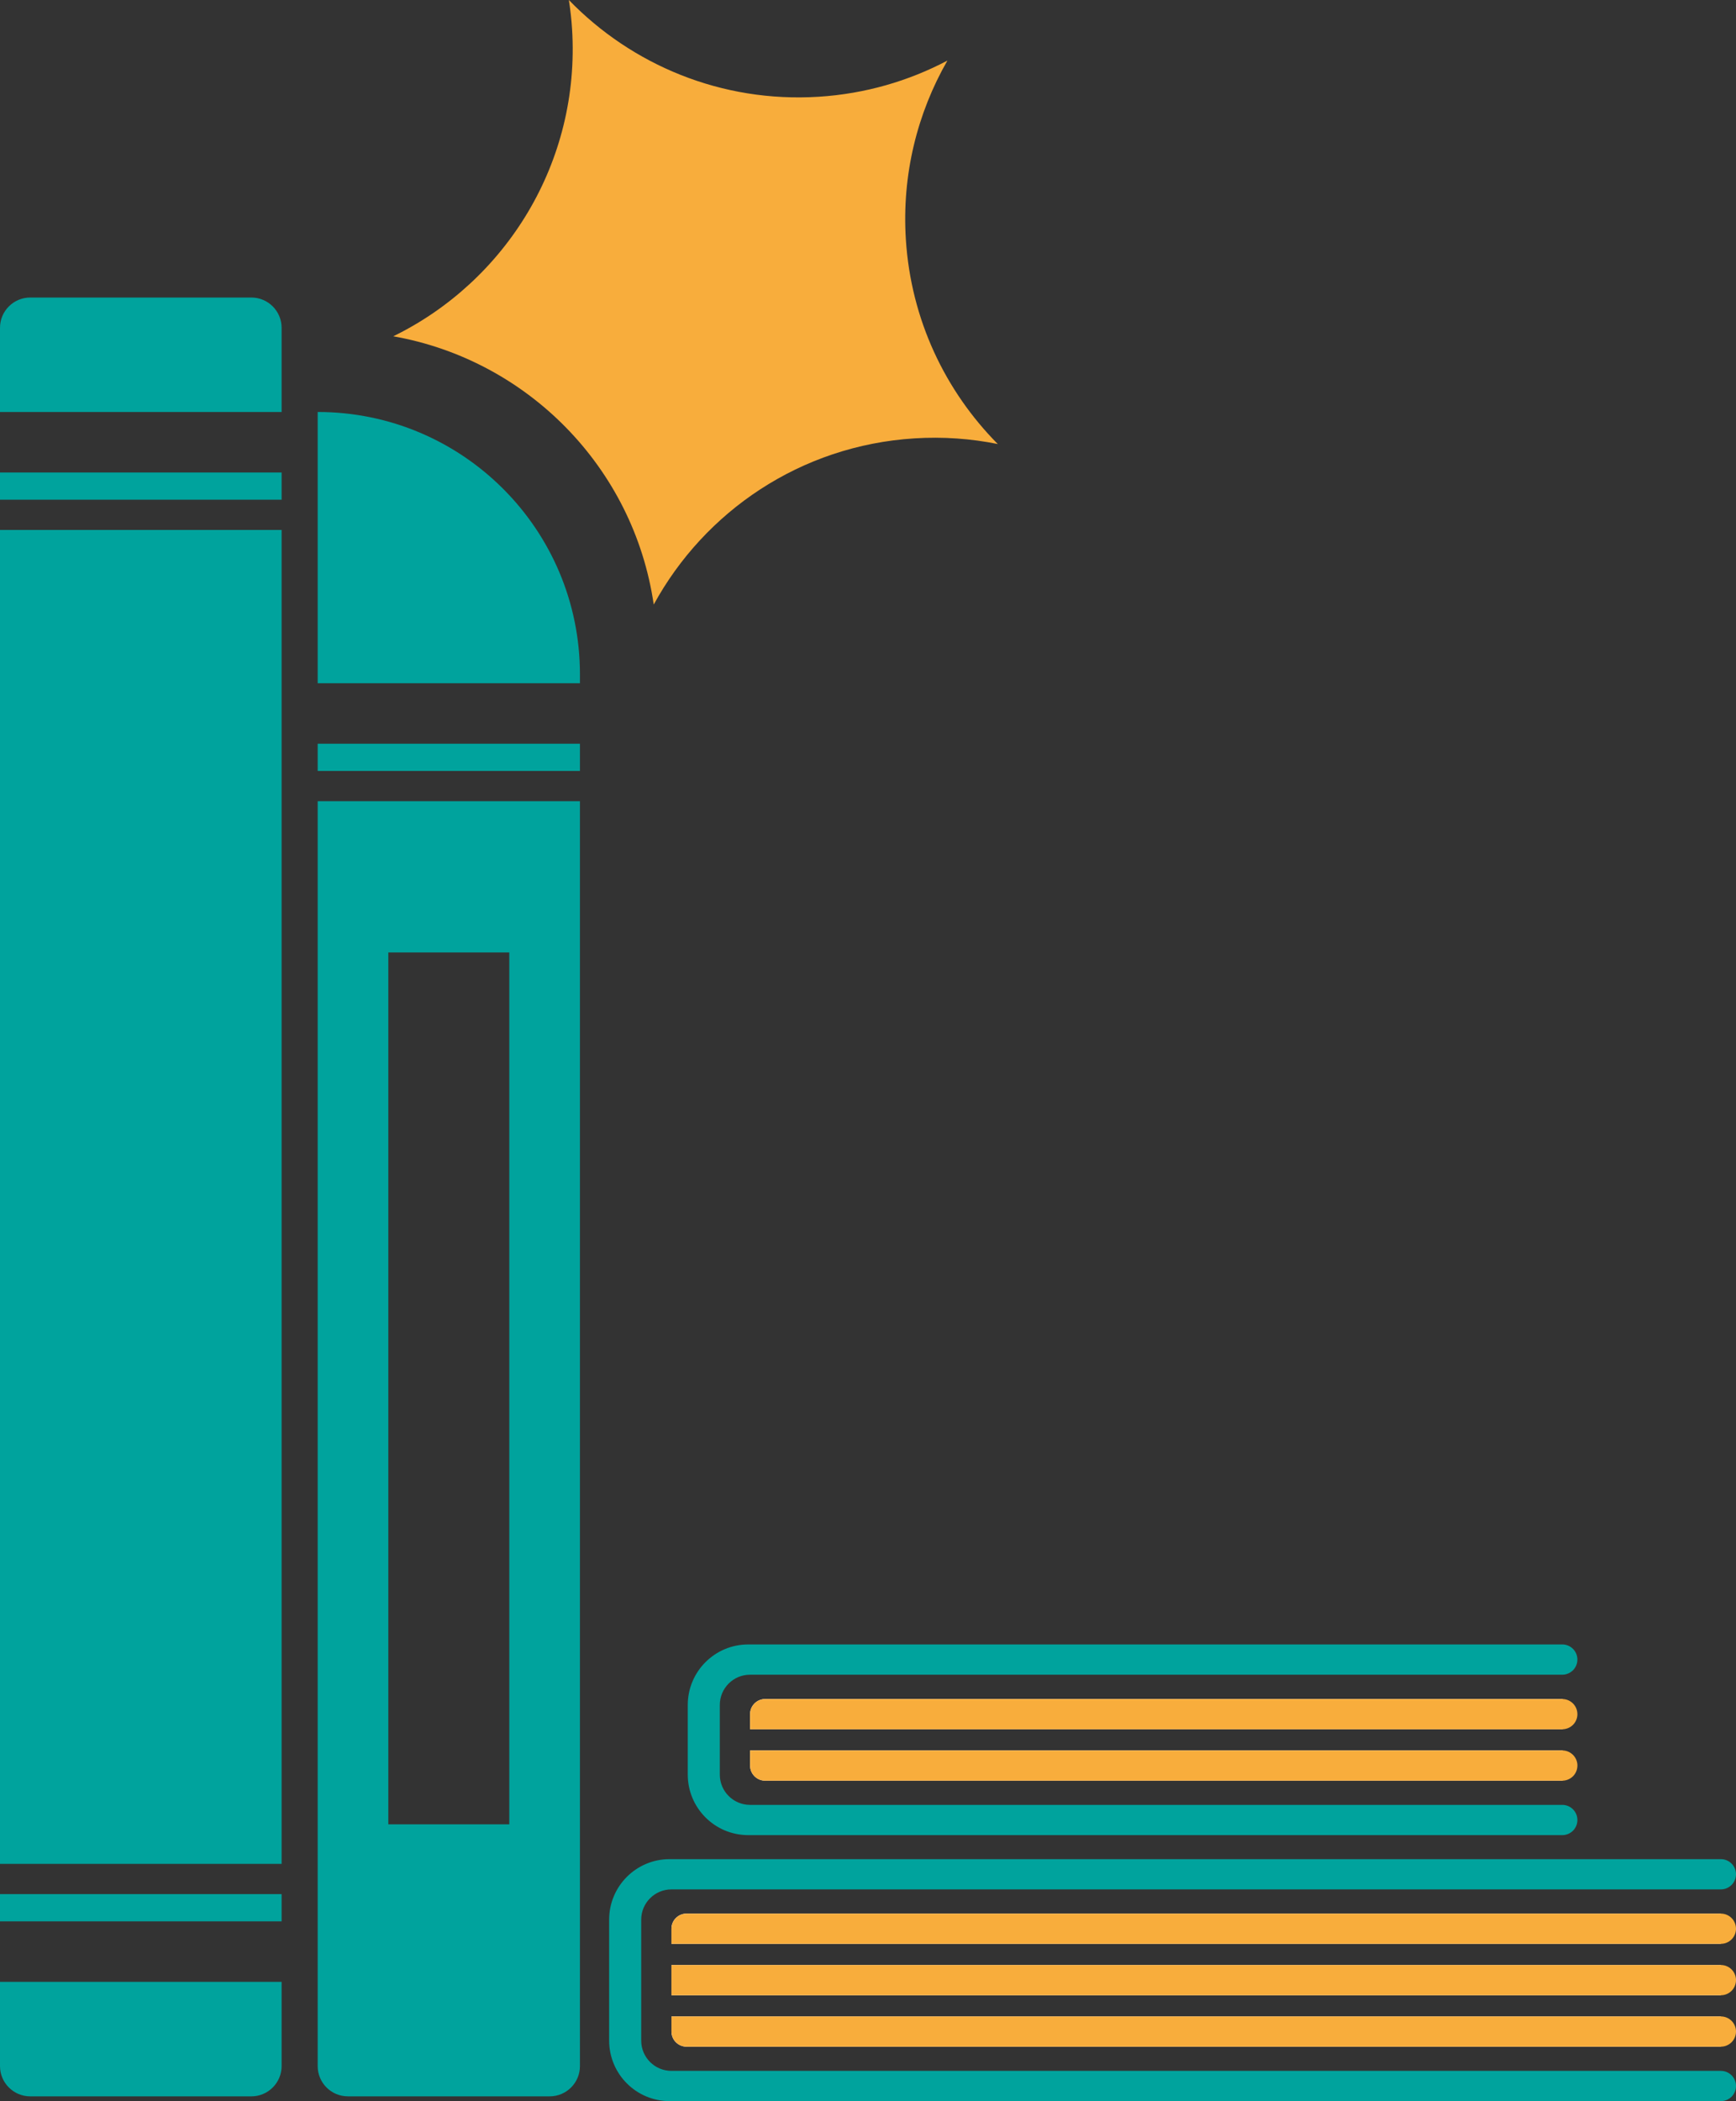 <?xml version="1.0" encoding="UTF-8"?><svg id="b" xmlns="http://www.w3.org/2000/svg" viewBox="0 0 150 181.51"><rect x="0" y="0" width="150" height="181.51" fill="#333333" stroke="none"/><g id="c"><path d="m49.429,2.494c-.053-.844-.15-1.674-.276-2.494,5.431,5.604,13.188,8.889,21.588,8.358,4.017-.255,7.776-1.361,11.12-3.124-2.598,4.531-3.945,9.846-3.59,15.447.439,6.934,3.407,13.102,7.943,17.678-2.32-.468-4.737-.647-7.212-.489-9.829.62-18.123,6.31-22.516,14.357-1.735-11.895-10.964-21.141-22.505-23.176,9.751-4.764,16.175-15.059,15.448-26.558Z" style="fill:#f8ad3c; fill-rule:evenodd;"/><path d="m24.332,28.316v7.275H0v-7.275c0-1.442,1.171-2.613,2.613-2.613h19.106c1.442,0,2.613,1.171,2.613,2.613Z" style="fill:#00a39d;"/><rect y="40.817" width="24.332" height="2.352" style="fill:#00a39d;"/><rect y="45.782" width="24.332" height="115.234" style="fill:#00a39d;"/><rect y="163.628" width="24.332" height="2.352" style="fill:#00a39d;"/><path d="m24.332,171.206v7.28c0,1.442-1.171,2.613-2.613,2.613H2.613c-1.442,0-2.613-1.171-2.613-2.613v-7.28h24.332Z" style="fill:#00a39d;"/><path d="m27.45,64.249v2.352h22.66v-2.352h-22.66Zm16.023-22.022c-4.102-4.102-9.767-6.637-16.023-6.637v23.433h22.66v-.768c0-6.261-2.535-11.926-6.637-16.028Zm-16.023,26.987v109.271c0,1.442,1.165,2.613,2.613,2.613h17.434c1.442,0,2.613-1.171,2.613-2.613v-109.271h-22.66Zm16.556,88.388h-10.452v-75.323h10.452v75.323Z" style="fill:#00a39d;"/><path d="m150,180.204c0,.361-.146.685-.382.925-.24.235-.564.382-.925.382H57.86c-2.885,0-5.226-2.341-5.226-5.226v-10.452c0-2.89,2.341-5.226,5.226-5.226h90.833c.721,0,1.306.585,1.306,1.306,0,.361-.146.685-.382.925-.24.235-.564.382-.925.382H58.017c-1.442,0-2.613,1.171-2.613,2.613v10.452c0,1.442,1.171,2.613,2.613,2.613h90.677c.721,0,1.306.585,1.306,1.306Z" style="fill:#00a39d;"/><path d="m148.694,165.31v2.613H58.017v-1.306c0-.721.585-1.306,1.306-1.306h89.37Z" style="fill:#fff;"/><rect x="58.017" y="169.752" width="90.677" height="2.613" style="fill:#fff;"/><path d="m58.017,174.194h90.677v2.613H59.324c-.721,0-1.306-.585-1.306-1.306v-1.306Z" style="fill:#fff;"/><path d="m150,166.616c0,.361-.146.685-.382.925-.24.235-.564.382-.925.382H58.017v-1.306c0-.721.585-1.306,1.306-1.306h89.37c.721,0,1.306.585,1.306,1.306Z" style="fill:#f8ad3c;"/><path d="m150,171.058c0,.361-.146.685-.382.925-.24.235-.564.382-.925.382H58.017v-2.613h90.677c.721,0,1.306.585,1.306,1.306Z" style="fill:#f8ad3c;"/><path d="m150,175.5c0,.361-.146.685-.382.925-.24.235-.564.382-.925.382H59.324c-.721,0-1.306-.585-1.306-1.306v-1.306h90.677c.721,0,1.306.585,1.306,1.306Z" style="fill:#f8ad3c;"/><path d="m136.297,157.225c0,.361-.146.69-.382.925-.24.235-.564.382-.925.382h-70.337c-2.885,0-5.226-2.341-5.226-5.226v-6.02c0-2.89,2.341-5.226,5.226-5.226h70.337c.721,0,1.306.58,1.306,1.306,0,.361-.146.69-.382.925-.23.225-.543.371-.888.382h-70.217c-1.442,0-2.613,1.165-2.613,2.613v6.02c0,1.442,1.171,2.613,2.613,2.613h70.217c.706.021,1.27.596,1.27,1.306Z" style="fill:#00a39d;"/><path d="m135.028,146.773v2.613h-70.217v-1.306c0-.721.585-1.306,1.306-1.306h68.91Z" style="fill:#fff;"/><path d="m135.028,151.215v2.613h-68.91c-.721,0-1.306-.585-1.306-1.306v-1.306h70.217Z" style="fill:#fff;"/><path d="m136.297,148.08c0,.361-.146.69-.382.925-.23.225-.543.371-.888.382h-70.217v-1.306c0-.721.585-1.306,1.306-1.306h68.91c.706.021,1.27.596,1.27,1.306Z" style="fill:#f8ad3c;"/><path d="m136.297,152.522c0,.361-.146.69-.382.925-.23.225-.543.371-.888.382h-68.91c-.721,0-1.306-.585-1.306-1.306v-1.306h70.217c.706.021,1.27.596,1.27,1.306Z" style="fill:#f8ad3c;"/></g></svg>